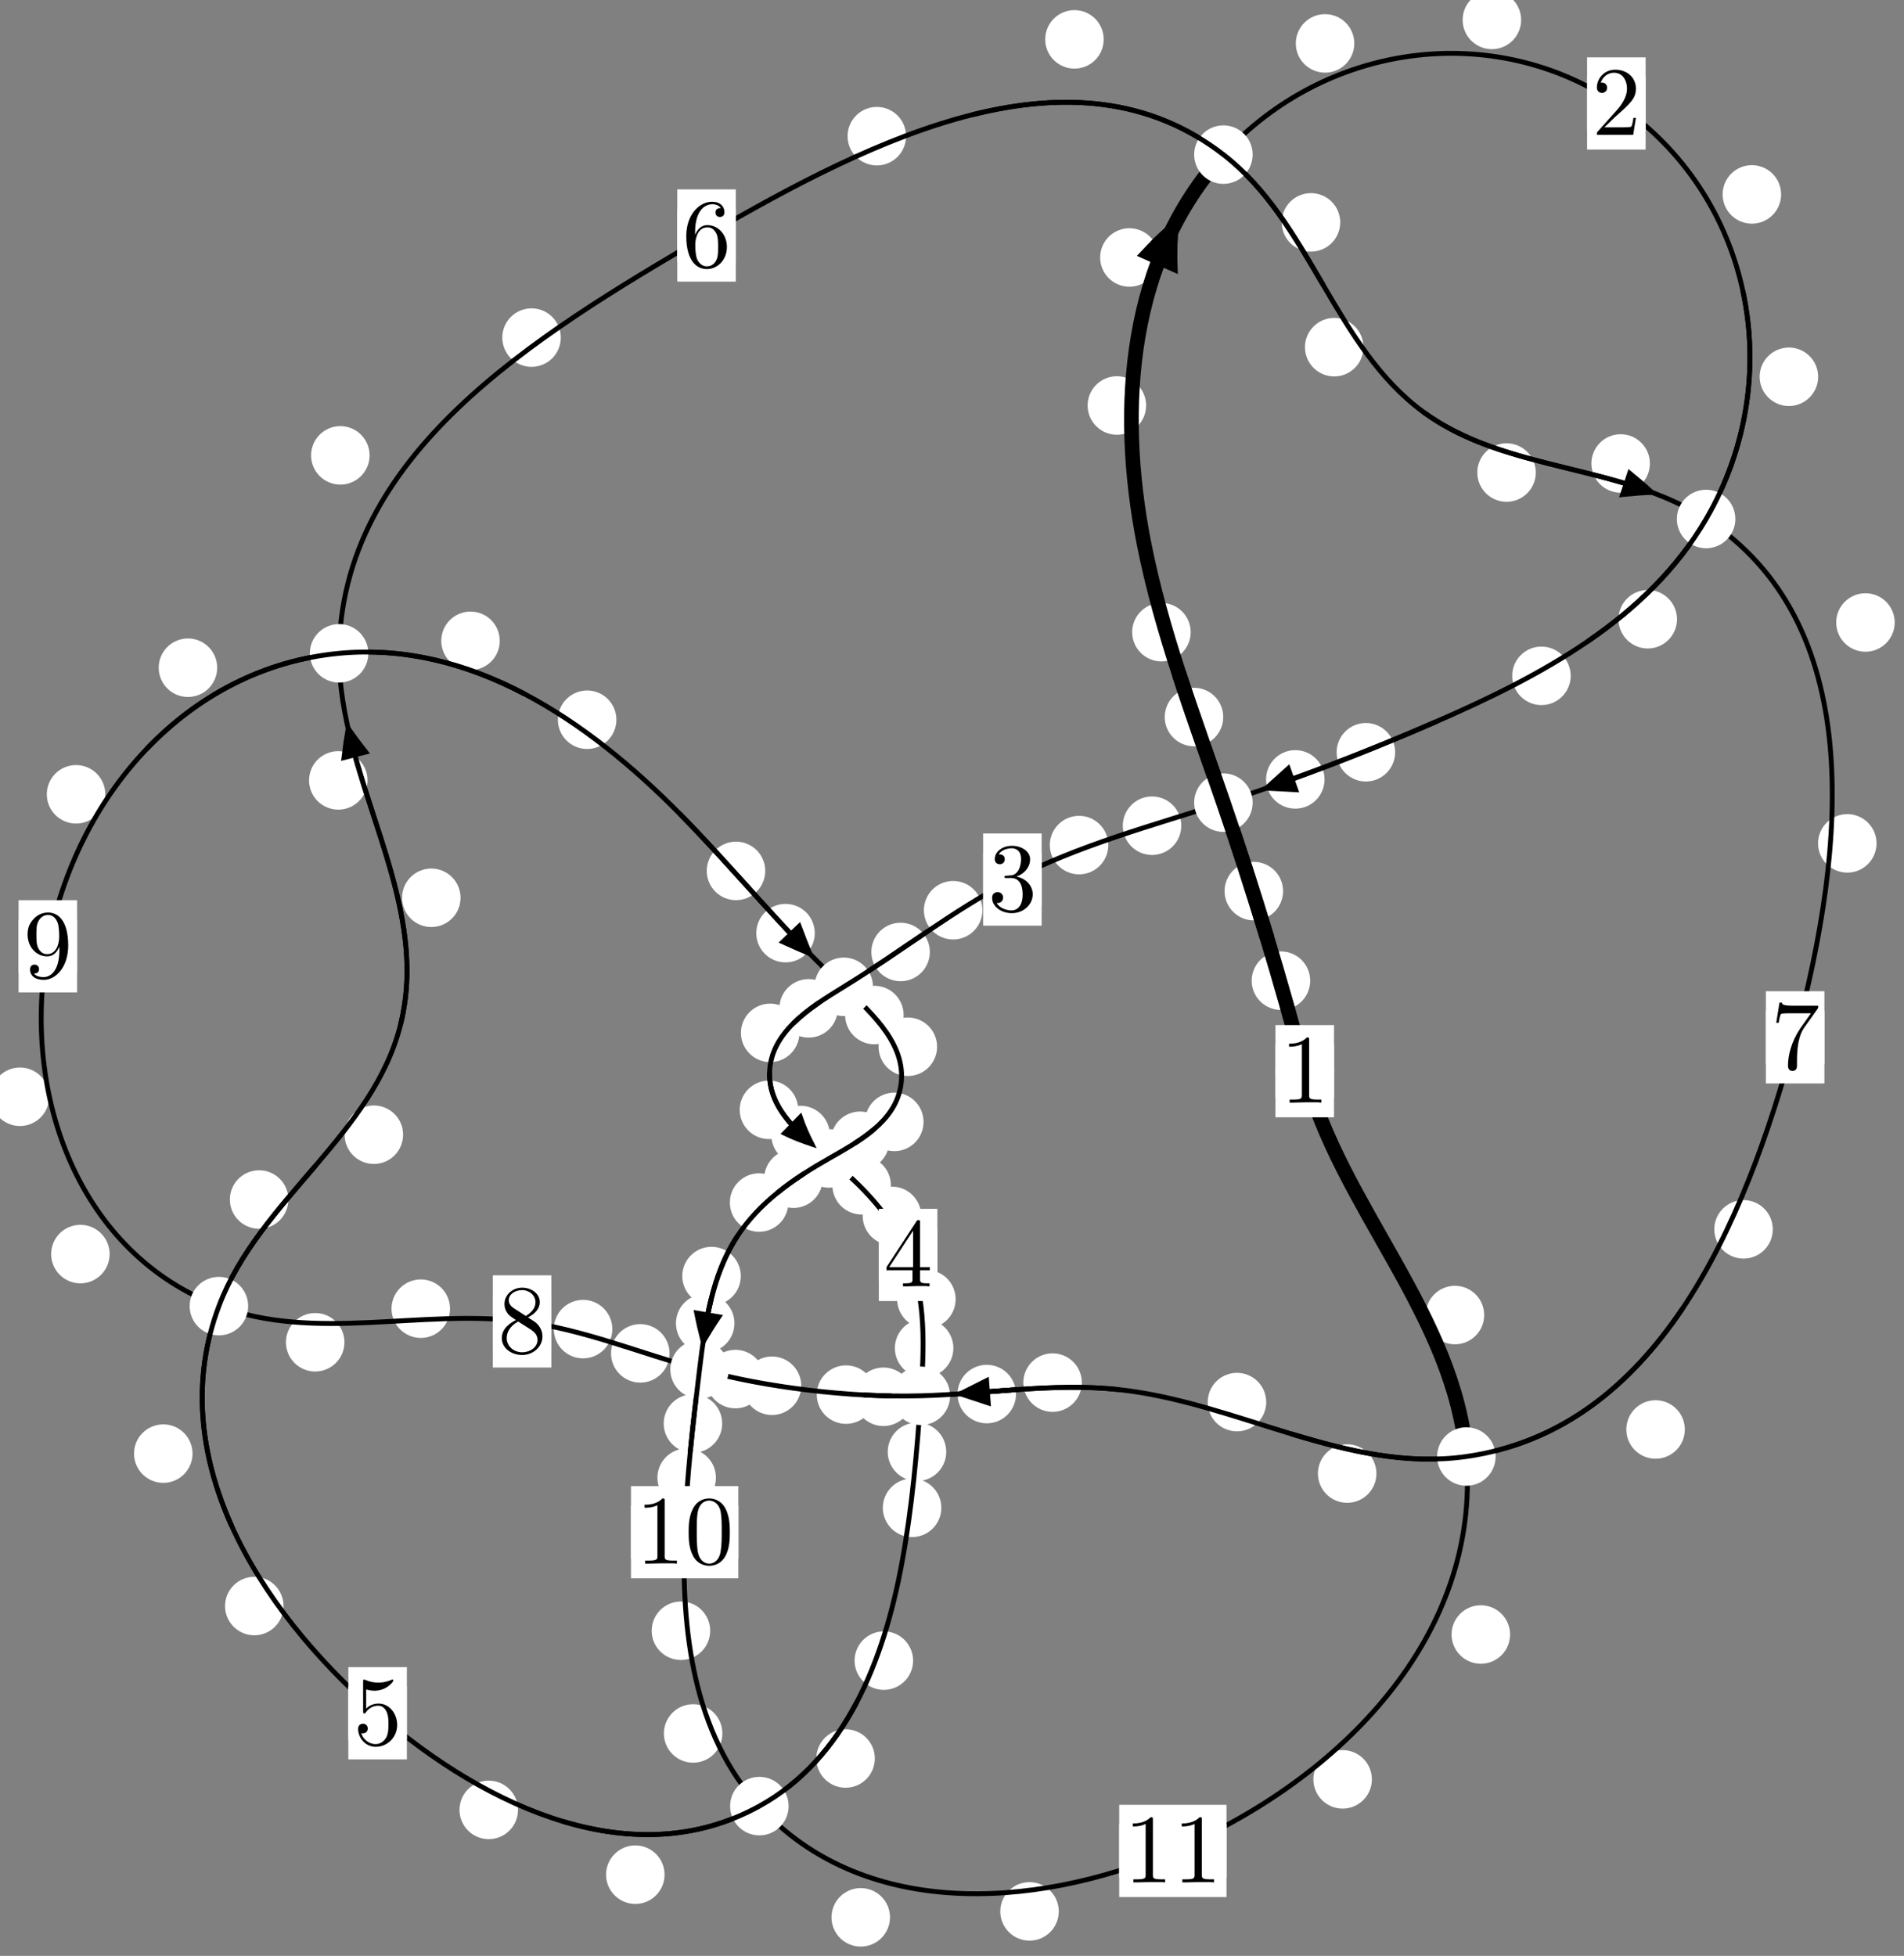 <?xml version="1.0"?>
<!-- Created by MetaPost 1.999 on 2021.07.06:0006 -->
<svg version="1.1" xmlns="http://www.w3.org/2000/svg" xmlns:xlink="http://www.w3.org/1999/xlink" width="194.539" height="199.822" viewBox="0 0 194.539 199.822">
<rect x="0" y="0" width="194.539" height="199.822" fill="#808080" stroke="none"/>
<!-- Original BoundingBox: -125.950623 -116.868896 68.588745 82.953201 -->
  <defs>
    <g transform="scale(0.01,0.01)" id="GLYPHcmr10_48">
      <path style="fill-rule: evenodd;" d="M460 -320C460 -400,455 -480,420 -554C374 -650,292 -666,250 -666C190 -666,117 -640,76 -547C44 -478,39 -400,39 -320C39 -245,43 -155,84 -79C127 2,200 22,249 22C303 22,379 1,423 -94C455 -163,460 -241,460 -320M249 -0C210 -0,151 -25,133 -121C122 -181,122 -273,122 -332C122 -396,122 -462,130 -516C149 -635,224 -644,249 -644C282 -644,348 -626,367 -527C377 -471,377 -395,377 -332C377 -257,377 -189,366 -125C351 -30,294 -0,249 -0"></path>
    </g>
    <g transform="scale(0.01,0.01)" id="GLYPHcmr10_49">
      <path style="fill-rule: evenodd;" d="M294 -640C294 -664,294 -666,271 -666C209 -602,121 -602,89 -602L89 -571C109 -571,168 -571,220 -597L220 -79C220 -43,217 -31,127 -31L95 -31L95 -0L257 -0L130 -3L217 -3L257 -3L297 -3L384 -3L419 -0L419 -31L387 -31C297 -31,294 -42,294 -79"></path>
    </g>
    <g transform="scale(0.01,0.01)" id="GLYPHcmr10_50">
      <path style="fill-rule: evenodd;" d="M127 -77L233 -180C389 -318,449 -372,449 -472C449 -586,359 -666,237 -666C124 -666,50 -574,50 -485C50 -429,100 -429,103 -429C120 -429,155 -441,155 -482C155 -508,137 -534,102 -534C94 -534,92 -534,89 -533C112 -598,166 -635,224 -635C315 -635,358 -554,358 -472C358 -392,308 -313,253 -251L61 -37C50 -26,50 -24,50 -0L421 -0L449 -174L424 -174C419 -144,412 -100,402 -85C395 -77,329 -77,307 -77"></path>
    </g>
    <g transform="scale(0.01,0.01)" id="GLYPHcmr10_51">
      <path style="fill-rule: evenodd;" d="M290 -352C372 -379,430 -449,430 -528C430 -610,342 -666,246 -666C145 -666,69 -606,69 -530C69 -497,91 -478,120 -478C151 -478,171 -500,171 -529C171 -579,124 -579,109 -579C140 -628,206 -641,242 -641C283 -641,338 -619,338 -529C338 -517,336 -459,310 -415C280 -367,246 -364,221 -363C213 -362,189 -360,182 -360C174 -359,167 -358,167 -348C167 -337,174 -337,191 -337L235 -337C317 -337,354 -269,354 -171C354 -35,285 -6,241 -6C198 -6,123 -23,88 -82C123 -77,154 -99,154 -137C154 -173,127 -193,98 -193C74 -193,42 -179,42 -135C42 -44,135 22,244 22C366 22,457 -69,457 -171C457 -253,394 -331,290 -352"></path>
    </g>
    <g transform="scale(0.01,0.01)" id="GLYPHcmr10_52">
      <path style="fill-rule: evenodd;" d="M294 -165L294 -78C294 -42,292 -31,218 -31L197 -31L197 -0L332 -0L238 -3L290 -3L332 -3L374 -3L427 -3L468 -0L468 -31L447 -31C373 -31,371 -42,371 -78L371 -165L471 -165L471 -196L371 -196L371 -651C371 -671,371 -677,355 -677C346 -677,343 -677,335 -665L28 -196L28 -165M300 -196L56 -196L300 -569"></path>
    </g>
    <g transform="scale(0.01,0.01)" id="GLYPHcmr10_53">
      <path style="fill-rule: evenodd;" d="M449 -201C449 -320,367 -420,259 -420C211 -420,168 -404,132 -369L132 -564C152 -558,185 -551,217 -551C340 -551,410 -642,410 -655C410 -661,407 -666,400 -666C399 -666,397 -666,392 -663C372 -654,323 -634,256 -634C216 -634,170 -641,123 -662C115 -665,113 -665,111 -665C101 -665,101 -657,101 -641L101 -345C101 -327,101 -319,115 -319C122 -319,124 -322,128 -328C139 -344,176 -398,257 -398C309 -398,334 -352,342 -334C358 -297,360 -258,360 -208C360 -173,360 -113,336 -71C312 -32,275 -6,229 -6C156 -6,99 -59,82 -118C85 -117,88 -116,99 -116C132 -116,149 -141,149 -165C149 -189,132 -214,99 -214C85 -214,50 -207,50 -161C50 -75,119 22,231 22C347 22,449 -74,449 -201"></path>
    </g>
    <g transform="scale(0.01,0.01)" id="GLYPHcmr10_54">
      <path style="fill-rule: evenodd;" d="M132 -328L132 -352C132 -605,256 -641,307 -641C331 -641,373 -635,395 -601C380 -601,340 -601,340 -556C340 -525,364 -510,386 -510C402 -510,432 -519,432 -558C432 -618,388 -666,305 -666C177 -666,42 -537,42 -316C42 -49,158 22,251 22C362 22,457 -72,457 -204C457 -331,368 -427,257 -427C189 -427,152 -376,132 -328M251 -6C188 -6,158 -66,152 -81C134 -128,134 -208,134 -226C134 -304,166 -404,256 -404C272 -404,318 -404,349 -342C367 -305,367 -254,367 -205C367 -157,367 -107,350 -71C320 -11,274 -6,251 -6"></path>
    </g>
    <g transform="scale(0.01,0.01)" id="GLYPHcmr10_55">
      <path style="fill-rule: evenodd;" d="M476 -609C485 -621,485 -623,485 -644L242 -644C120 -644,118 -657,114 -676L89 -676L56 -470L81 -470C84 -486,93 -549,106 -561C113 -567,191 -567,204 -567L411 -567C400 -551,321 -442,299 -409C209 -274,176 -135,176 -33C176 -23,176 22,222 22C268 22,268 -23,268 -33L268 -84C268 -139,271 -194,279 -248C283 -271,297 -357,341 -419"></path>
    </g>
    <g transform="scale(0.01,0.01)" id="GLYPHcmr10_56">
      <path style="fill-rule: evenodd;" d="M163 -457C117 -487,113 -521,113 -538C113 -599,178 -641,249 -641C322 -641,386 -589,386 -517C386 -460,347 -412,287 -377M309 -362C381 -399,430 -451,430 -517C430 -609,341 -666,250 -666C150 -666,69 -592,69 -499C69 -481,71 -436,113 -389C124 -377,161 -352,186 -335C128 -306,42 -250,42 -151C42 -45,144 22,249 22C362 22,457 -61,457 -168C457 -204,446 -249,408 -291C389 -312,373 -322,309 -362M209 -320L332 -242C360 -223,407 -193,407 -132C407 -58,332 -6,250 -6C164 -6,92 -68,92 -151C92 -209,124 -273,209 -320"></path>
    </g>
    <g transform="scale(0.01,0.01)" id="GLYPHcmr10_57">
      <path style="fill-rule: evenodd;" d="M367 -318L367 -286C367 -52,263 -6,205 -6C188 -6,134 -8,107 -42C151 -42,159 -71,159 -88C159 -119,135 -134,113 -134C97 -134,67 -125,67 -86C67 -19,121 22,206 22C335 22,457 -114,457 -329C457 -598,342 -666,253 -666C198 -666,149 -648,106 -603C65 -558,42 -516,42 -441C42 -316,130 -218,242 -218C303 -218,344 -260,367 -318M243 -241C227 -241,181 -241,150 -304C132 -341,132 -391,132 -440C132 -494,132 -541,153 -578C180 -628,218 -641,253 -641C299 -641,332 -607,349 -562C361 -530,365 -467,365 -421C365 -338,331 -241,243 -241"></path>
    </g>
  </defs>
  <path d="M133.867 100.191C133.867 99.399,133.552 98.639,132.992 98.078C132.431 97.518,131.671 97.203,130.879 97.203C130.086 97.203,129.326 97.518,128.765 98.078C128.205 98.639,127.89 99.399,127.89 100.191C127.89 100.984,128.205 101.744,128.765 102.305C129.326 102.865,130.086 103.18,130.879 103.18C131.671 103.18,132.431 102.865,132.992 102.305C133.552 101.744,133.867 100.984,133.867 100.191Z" style="fill: rgb(100%,100%,100%);stroke: none;"></path>
  <path d="M136.298 109.436C136.298 108.643,135.983 107.883,135.422 107.323C134.862 106.762,134.102 106.447,133.309 106.447C132.516 106.447,131.756 106.762,131.196 107.323C130.635 107.883,130.32 108.643,130.32 109.436C130.32 110.229,130.635 110.989,131.196 111.549C131.756 112.11,132.516 112.425,133.309 112.425C134.102 112.425,134.862 112.11,135.422 111.549C135.983 110.989,136.298 110.229,136.298 109.436Z" style="fill: rgb(100%,100%,100%);stroke: none;"></path>
  <path d="M124.983 73.254C124.983 72.461,124.668 71.701,124.107 71.14C123.547 70.58,122.787 70.265,121.994 70.265C121.201 70.265,120.441 70.58,119.881 71.14C119.32 71.701,119.005 72.461,119.005 73.254C119.005 74.046,119.32 74.807,119.881 75.367C120.441 75.928,121.201 76.242,121.994 76.242C122.787 76.242,123.547 75.928,124.107 75.367C124.668 74.807,124.983 74.046,124.983 73.254Z" style="fill: rgb(100%,100%,100%);stroke: none;"></path>
  <path d="M131.096 91.04C131.096 90.247,130.781 89.487,130.22 88.926C129.66 88.366,128.9 88.051,128.107 88.051C127.314 88.051,126.554 88.366,125.994 88.926C125.433 89.487,125.118 90.247,125.118 91.04C125.118 91.832,125.433 92.593,125.994 93.153C126.554 93.714,127.314 94.029,128.107 94.029C128.9 94.029,129.66 93.714,130.22 93.153C130.781 92.593,131.096 91.832,131.096 91.04Z" style="fill: rgb(100%,100%,100%);stroke: none;"></path>
  <path d="M117.104 41.426C117.104 40.633,116.789 39.873,116.228 39.313C115.668 38.752,114.908 38.437,114.115 38.437C113.322 38.437,112.562 38.752,112.002 39.313C111.441 39.873,111.126 40.633,111.126 41.426C111.126 42.219,111.441 42.979,112.002 43.539C112.562 44.1,113.322 44.415,114.115 44.415C114.908 44.415,115.668 44.1,116.228 43.539C116.789 42.979,117.104 42.219,117.104 41.426Z" style="fill: rgb(100%,100%,100%);stroke: none;"></path>
  <path d="M121.655 64.584C121.655 63.791,121.34 63.031,120.78 62.47C120.219 61.91,119.459 61.595,118.666 61.595C117.874 61.595,117.113 61.91,116.553 62.47C115.993 63.031,115.678 63.791,115.678 64.584C115.678 65.376,115.993 66.136,116.553 66.697C117.113 67.257,117.874 67.572,118.666 67.572C119.459 67.572,120.219 67.257,120.78 66.697C121.34 66.136,121.655 65.376,121.655 64.584Z" style="fill: rgb(100%,100%,100%);stroke: none;"></path>
  <path d="M138.374 4.434C138.374 3.641,138.059 2.881,137.499 2.32C136.938 1.76,136.178 1.445,135.385 1.445C134.593 1.445,133.832 1.76,133.272 2.32C132.711 2.881,132.397 3.641,132.397 4.434C132.397 5.226,132.711 5.986,133.272 6.547C133.832 7.107,134.593 7.422,135.385 7.422C136.178 7.422,136.938 7.107,137.499 6.547C138.059 5.986,138.374 5.226,138.374 4.434Z" style="fill: rgb(100%,100%,100%);stroke: none;"></path>
  <path d="M118.384 26.305C118.384 25.512,118.069 24.752,117.508 24.191C116.948 23.631,116.188 23.316,115.395 23.316C114.602 23.316,113.842 23.631,113.282 24.191C112.721 24.752,112.406 25.512,112.406 26.305C112.406 27.097,112.721 27.857,113.282 28.418C113.842 28.978,114.602 29.293,115.395 29.293C116.188 29.293,116.948 28.978,117.508 28.418C118.069 27.857,118.384 27.097,118.384 26.305Z" style="fill: rgb(100%,100%,100%);stroke: none;"></path>
  <path d="M181.984 19.862C181.984 19.069,181.669 18.309,181.108 17.749C180.548 17.188,179.788 16.873,178.995 16.873C178.202 16.873,177.442 17.188,176.881 17.749C176.321 18.309,176.006 19.069,176.006 19.862C176.006 20.655,176.321 21.415,176.881 21.975C177.442 22.536,178.202 22.851,178.995 22.851C179.788 22.851,180.548 22.536,181.108 21.975C181.669 21.415,181.984 20.655,181.984 19.862Z" style="fill: rgb(100%,100%,100%);stroke: none;"></path>
  <path d="M155.42 2.036C155.42 1.243,155.105 0.483,154.545 -0.078C153.984 -0.638,153.224 -0.953,152.431 -0.953C151.639 -0.953,150.878 -0.638,150.318 -0.078C149.757 0.483,149.443 1.243,149.443 2.036C149.443 2.828,149.757 3.588,150.318 4.149C150.878 4.709,151.639 5.024,152.431 5.024C153.224 5.024,153.984 4.709,154.545 4.149C155.105 3.588,155.42 2.828,155.42 2.036Z" style="fill: rgb(100%,100%,100%);stroke: none;"></path>
  <path d="M171.346 63.262C171.346 62.47,171.031 61.709,170.47 61.149C169.91 60.589,169.15 60.274,168.357 60.274C167.564 60.274,166.804 60.589,166.244 61.149C165.683 61.709,165.368 62.47,165.368 63.262C165.368 64.055,165.683 64.815,166.244 65.376C166.804 65.936,167.564 66.251,168.357 66.251C169.15 66.251,169.91 65.936,170.47 65.376C171.031 64.815,171.346 64.055,171.346 63.262Z" style="fill: rgb(100%,100%,100%);stroke: none;"></path>
  <path d="M185.768 38.493C185.768 37.7,185.453 36.94,184.892 36.379C184.332 35.819,183.572 35.504,182.779 35.504C181.986 35.504,181.226 35.819,180.666 36.379C180.105 36.94,179.79 37.7,179.79 38.493C179.79 39.285,180.105 40.045,180.666 40.606C181.226 41.166,181.986 41.481,182.779 41.481C183.572 41.481,184.332 41.166,184.892 40.606C185.453 40.045,185.768 39.285,185.768 38.493Z" style="fill: rgb(100%,100%,100%);stroke: none;"></path>
  <path d="M142.546 76.853C142.546 76.06,142.231 75.3,141.67 74.739C141.11 74.179,140.35 73.864,139.557 73.864C138.764 73.864,138.004 74.179,137.444 74.739C136.883 75.3,136.568 76.06,136.568 76.853C136.568 77.645,136.883 78.406,137.444 78.966C138.004 79.526,138.764 79.841,139.557 79.841C140.35 79.841,141.11 79.526,141.67 78.966C142.231 78.406,142.546 77.645,142.546 76.853Z" style="fill: rgb(100%,100%,100%);stroke: none;"></path>
  <path d="M160.483 69.045C160.483 68.252,160.168 67.492,159.608 66.932C159.047 66.371,158.287 66.056,157.494 66.056C156.702 66.056,155.942 66.371,155.381 66.932C154.821 67.492,154.506 68.252,154.506 69.045C154.506 69.838,154.821 70.598,155.381 71.158C155.942 71.719,156.702 72.034,157.494 72.034C158.287 72.034,159.047 71.719,159.608 71.158C160.168 70.598,160.483 69.838,160.483 69.045Z" style="fill: rgb(100%,100%,100%);stroke: none;"></path>
  <path d="M120.697 84.357C120.697 83.565,120.382 82.805,119.822 82.244C119.261 81.684,118.501 81.369,117.708 81.369C116.916 81.369,116.156 81.684,115.595 82.244C115.035 82.805,114.72 83.565,114.72 84.357C114.72 85.15,115.035 85.91,115.595 86.471C116.156 87.031,116.916 87.346,117.708 87.346C118.501 87.346,119.261 87.031,119.822 86.471C120.382 85.91,120.697 85.15,120.697 84.357Z" style="fill: rgb(100%,100%,100%);stroke: none;"></path>
  <path d="M135.335 79.625C135.335 78.832,135.02 78.072,134.46 77.512C133.899 76.951,133.139 76.636,132.346 76.636C131.554 76.636,130.793 76.951,130.233 77.512C129.672 78.072,129.358 78.832,129.358 79.625C129.358 80.418,129.672 81.178,130.233 81.738C130.793 82.299,131.554 82.614,132.346 82.614C133.139 82.614,133.899 82.299,134.46 81.738C135.02 81.178,135.335 80.418,135.335 79.625Z" style="fill: rgb(100%,100%,100%);stroke: none;"></path>
  <path d="M100.376 92.992C100.376 92.199,100.061 91.439,99.5 90.878C98.94 90.318,98.18 90.003,97.387 90.003C96.594 90.003,95.834 90.318,95.274 90.878C94.713 91.439,94.398 92.199,94.398 92.992C94.398 93.784,94.713 94.544,95.274 95.105C95.834 95.665,96.594 95.98,97.387 95.98C98.18 95.98,98.94 95.665,99.5 95.105C100.061 94.544,100.376 93.784,100.376 92.992Z" style="fill: rgb(100%,100%,100%);stroke: none;"></path>
  <path d="M113.241 86.337C113.241 85.544,112.926 84.784,112.365 84.224C111.805 83.663,111.045 83.348,110.252 83.348C109.459 83.348,108.699 83.663,108.139 84.224C107.578 84.784,107.263 85.544,107.263 86.337C107.263 87.13,107.578 87.89,108.139 88.45C108.699 89.011,109.459 89.326,110.252 89.326C111.045 89.326,111.805 89.011,112.365 88.45C112.926 87.89,113.241 87.13,113.241 86.337Z" style="fill: rgb(100%,100%,100%);stroke: none;"></path>
  <path d="M85.607 103.016C85.607 102.224,85.292 101.464,84.731 100.903C84.171 100.343,83.411 100.028,82.618 100.028C81.825 100.028,81.065 100.343,80.505 100.903C79.944 101.464,79.629 102.224,79.629 103.016C79.629 103.809,79.944 104.569,80.505 105.13C81.065 105.69,81.825 106.005,82.618 106.005C83.411 106.005,84.171 105.69,84.731 105.13C85.292 104.569,85.607 103.809,85.607 103.016Z" style="fill: rgb(100%,100%,100%);stroke: none;"></path>
  <path d="M95.006 97.257C95.006 96.464,94.691 95.704,94.131 95.143C93.57 94.583,92.81 94.268,92.018 94.268C91.225 94.268,90.465 94.583,89.904 95.143C89.344 95.704,89.029 96.464,89.029 97.257C89.029 98.049,89.344 98.809,89.904 99.37C90.465 99.93,91.225 100.245,92.018 100.245C92.81 100.245,93.57 99.93,94.131 99.37C94.691 98.809,95.006 98.049,95.006 97.257Z" style="fill: rgb(100%,100%,100%);stroke: none;"></path>
  <path d="M81.556 113.383C81.556 112.59,81.241 111.83,80.68 111.27C80.12 110.709,79.36 110.394,78.567 110.394C77.774 110.394,77.014 110.709,76.454 111.27C75.893 111.83,75.578 112.59,75.578 113.383C75.578 114.176,75.893 114.936,76.454 115.496C77.014 116.057,77.774 116.372,78.567 116.372C79.36 116.372,80.12 116.057,80.68 115.496C81.241 114.936,81.556 114.176,81.556 113.383Z" style="fill: rgb(100%,100%,100%);stroke: none;"></path>
  <path d="M81.682 105.521C81.682 104.728,81.367 103.968,80.806 103.407C80.246 102.847,79.486 102.532,78.693 102.532C77.9 102.532,77.14 102.847,76.58 103.407C76.019 103.968,75.704 104.728,75.704 105.521C75.704 106.313,76.019 107.074,76.58 107.634C77.14 108.195,77.9 108.51,78.693 108.51C79.486 108.51,80.246 108.195,80.806 107.634C81.367 107.074,81.682 106.313,81.682 105.521Z" style="fill: rgb(100%,100%,100%);stroke: none;"></path>
  <path d="M91.025 121.091C91.025 120.298,90.71 119.538,90.149 118.977C89.589 118.417,88.829 118.102,88.036 118.102C87.243 118.102,86.483 118.417,85.923 118.977C85.362 119.538,85.047 120.298,85.047 121.091C85.047 121.883,85.362 122.644,85.923 123.204C86.483 123.764,87.243 124.079,88.036 124.079C88.829 124.079,89.589 123.764,90.149 123.204C90.71 122.644,91.025 121.883,91.025 121.091Z" style="fill: rgb(100%,100%,100%);stroke: none;"></path>
  <path d="M84.785 115.957C84.785 115.164,84.47 114.404,83.91 113.844C83.349 113.283,82.589 112.968,81.797 112.968C81.004 112.968,80.244 113.283,79.683 113.844C79.123 114.404,78.808 115.164,78.808 115.957C78.808 116.75,79.123 117.51,79.683 118.07C80.244 118.631,81.004 118.946,81.797 118.946C82.589 118.946,83.349 118.631,83.91 118.07C84.47 117.51,84.785 116.75,84.785 115.957Z" style="fill: rgb(100%,100%,100%);stroke: none;"></path>
  <path d="M97.642 132.729C97.642 131.936,97.327 131.176,96.767 130.615C96.206 130.055,95.446 129.74,94.653 129.74C93.861 129.74,93.101 130.055,92.54 130.615C91.98 131.176,91.665 131.936,91.665 132.729C91.665 133.521,91.98 134.282,92.54 134.842C93.101 135.403,93.861 135.717,94.653 135.717C95.446 135.717,96.206 135.403,96.767 134.842C97.327 134.282,97.642 133.521,97.642 132.729Z" style="fill: rgb(100%,100%,100%);stroke: none;"></path>
  <path d="M94.121 124.219C94.121 123.426,93.806 122.666,93.246 122.105C92.685 121.545,91.925 121.23,91.133 121.23C90.34 121.23,89.58 121.545,89.019 122.105C88.459 122.666,88.144 123.426,88.144 124.219C88.144 125.011,88.459 125.771,89.019 126.332C89.58 126.892,90.34 127.207,91.133 127.207C91.925 127.207,92.685 126.892,93.246 126.332C93.806 125.771,94.121 125.011,94.121 124.219Z" style="fill: rgb(100%,100%,100%);stroke: none;"></path>
  <path d="M96.682 148.322C96.682 147.529,96.367 146.769,95.806 146.209C95.246 145.648,94.486 145.333,93.693 145.333C92.9 145.333,92.14 145.648,91.58 146.209C91.019 146.769,90.704 147.529,90.704 148.322C90.704 149.115,91.019 149.875,91.58 150.435C92.14 150.996,92.9 151.311,93.693 151.311C94.486 151.311,95.246 150.996,95.806 150.435C96.367 149.875,96.682 149.115,96.682 148.322Z" style="fill: rgb(100%,100%,100%);stroke: none;"></path>
  <path d="M97.41 137.728C97.41 136.935,97.095 136.175,96.534 135.615C95.974 135.054,95.214 134.739,94.421 134.739C93.628 134.739,92.868 135.054,92.308 135.615C91.747 136.175,91.432 136.935,91.432 137.728C91.432 138.521,91.747 139.281,92.308 139.841C92.868 140.402,93.628 140.717,94.421 140.717C95.214 140.717,95.974 140.402,96.534 139.841C97.095 139.281,97.41 138.521,97.41 137.728Z" style="fill: rgb(100%,100%,100%);stroke: none;"></path>
  <path d="M93.294 169.653C93.294 168.861,92.979 168.101,92.418 167.54C91.858 166.98,91.098 166.665,90.305 166.665C89.512 166.665,88.752 166.98,88.192 167.54C87.631 168.101,87.316 168.861,87.316 169.653C87.316 170.446,87.631 171.206,88.192 171.767C88.752 172.327,89.512 172.642,90.305 172.642C91.098 172.642,91.858 172.327,92.418 171.767C92.979 171.206,93.294 170.446,93.294 169.653Z" style="fill: rgb(100%,100%,100%);stroke: none;"></path>
  <path d="M96.179 154.044C96.179 153.251,95.864 152.491,95.303 151.931C94.743 151.37,93.983 151.055,93.19 151.055C92.397 151.055,91.637 151.37,91.077 151.931C90.516 152.491,90.201 153.251,90.201 154.044C90.201 154.837,90.516 155.597,91.077 156.157C91.637 156.718,92.397 157.033,93.19 157.033C93.983 157.033,94.743 156.718,95.303 156.157C95.864 155.597,96.179 154.837,96.179 154.044Z" style="fill: rgb(100%,100%,100%);stroke: none;"></path>
  <path d="M67.901 191.521C67.901 190.728,67.586 189.968,67.025 189.408C66.465 188.847,65.705 188.532,64.912 188.532C64.119 188.532,63.359 188.847,62.799 189.408C62.238 189.968,61.923 190.728,61.923 191.521C61.923 192.314,62.238 193.074,62.799 193.634C63.359 194.195,64.119 194.51,64.912 194.51C65.705 194.51,66.465 194.195,67.025 193.634C67.586 193.074,67.901 192.314,67.901 191.521Z" style="fill: rgb(100%,100%,100%);stroke: none;"></path>
  <path d="M89.385 179.651C89.385 178.859,89.07 178.099,88.509 177.538C87.949 176.978,87.189 176.663,86.396 176.663C85.603 176.663,84.843 176.978,84.283 177.538C83.722 178.099,83.407 178.859,83.407 179.651C83.407 180.444,83.722 181.204,84.283 181.765C84.843 182.325,85.603 182.64,86.396 182.64C87.189 182.64,87.949 182.325,88.509 181.765C89.07 181.204,89.385 180.444,89.385 179.651Z" style="fill: rgb(100%,100%,100%);stroke: none;"></path>
  <path d="M28.972 164.078C28.972 163.285,28.657 162.525,28.097 161.965C27.536 161.404,26.776 161.089,25.983 161.089C25.191 161.089,24.43 161.404,23.87 161.965C23.309 162.525,22.994 163.285,22.994 164.078C22.994 164.871,23.309 165.631,23.87 166.191C24.43 166.752,25.191 167.067,25.983 167.067C26.776 167.067,27.536 166.752,28.097 166.191C28.657 165.631,28.972 164.871,28.972 164.078Z" style="fill: rgb(100%,100%,100%);stroke: none;"></path>
  <path d="M52.926 184.904C52.926 184.111,52.611 183.351,52.05 182.791C51.49 182.23,50.73 181.915,49.937 181.915C49.144 181.915,48.384 182.23,47.824 182.791C47.263 183.351,46.948 184.111,46.948 184.904C46.948 185.697,47.263 186.457,47.824 187.017C48.384 187.578,49.144 187.893,49.937 187.893C50.73 187.893,51.49 187.578,52.05 187.017C52.611 186.457,52.926 185.697,52.926 184.904Z" style="fill: rgb(100%,100%,100%);stroke: none;"></path>
  <path d="M29.463 122.546C29.463 121.754,29.148 120.994,28.588 120.433C28.028 119.873,27.267 119.558,26.475 119.558C25.682 119.558,24.922 119.873,24.361 120.433C23.801 120.994,23.486 121.754,23.486 122.546C23.486 123.339,23.801 124.099,24.361 124.66C24.922 125.22,25.682 125.535,26.475 125.535C27.267 125.535,28.028 125.22,28.588 124.66C29.148 124.099,29.463 123.339,29.463 122.546Z" style="fill: rgb(100%,100%,100%);stroke: none;"></path>
  <path d="M19.671 148.506C19.671 147.713,19.356 146.953,18.796 146.392C18.235 145.832,17.475 145.517,16.683 145.517C15.89 145.517,15.13 145.832,14.569 146.392C14.009 146.953,13.694 147.713,13.694 148.506C13.694 149.298,14.009 150.058,14.569 150.619C15.13 151.179,15.89 151.494,16.683 151.494C17.475 151.494,18.235 151.179,18.796 150.619C19.356 150.058,19.671 149.298,19.671 148.506Z" style="fill: rgb(100%,100%,100%);stroke: none;"></path>
  <path d="M47.056 91.721C47.056 90.928,46.741 90.168,46.181 89.607C45.62 89.047,44.86 88.732,44.068 88.732C43.275 88.732,42.515 89.047,41.954 89.607C41.394 90.168,41.079 90.928,41.079 91.721C41.079 92.513,41.394 93.273,41.954 93.834C42.515 94.394,43.275 94.709,44.068 94.709C44.86 94.709,45.62 94.394,46.181 93.834C46.741 93.273,47.056 92.513,47.056 91.721Z" style="fill: rgb(100%,100%,100%);stroke: none;"></path>
  <path d="M41.186 115.926C41.186 115.133,40.871 114.373,40.311 113.813C39.75 113.252,38.99 112.937,38.198 112.937C37.405 112.937,36.645 113.252,36.084 113.813C35.524 114.373,35.209 115.133,35.209 115.926C35.209 116.719,35.524 117.479,36.084 118.039C36.645 118.6,37.405 118.915,38.198 118.915C38.99 118.915,39.75 118.6,40.311 118.039C40.871 117.479,41.186 116.719,41.186 115.926Z" style="fill: rgb(100%,100%,100%);stroke: none;"></path>
  <path d="M37.762 46.523C37.762 45.73,37.447 44.97,36.886 44.409C36.326 43.849,35.566 43.534,34.773 43.534C33.98 43.534,33.22 43.849,32.66 44.409C32.099 44.97,31.784 45.73,31.784 46.523C31.784 47.315,32.099 48.076,32.66 48.636C33.22 49.197,33.98 49.511,34.773 49.511C35.566 49.511,36.326 49.197,36.886 48.636C37.447 48.076,37.762 47.315,37.762 46.523Z" style="fill: rgb(100%,100%,100%);stroke: none;"></path>
  <path d="M37.554 79.727C37.554 78.934,37.239 78.174,36.679 77.613C36.118 77.053,35.358 76.738,34.565 76.738C33.773 76.738,33.012 77.053,32.452 77.613C31.891 78.174,31.577 78.934,31.577 79.727C31.577 80.519,31.891 81.279,32.452 81.84C33.012 82.4,33.773 82.715,34.565 82.715C35.358 82.715,36.118 82.4,36.679 81.84C37.239 81.279,37.554 80.519,37.554 79.727Z" style="fill: rgb(100%,100%,100%);stroke: none;"></path>
  <path d="M92.577 13.912C92.577 13.119,92.262 12.359,91.702 11.799C91.141 11.238,90.381 10.923,89.588 10.923C88.796 10.923,88.035 11.238,87.475 11.799C86.915 12.359,86.6 13.119,86.6 13.912C86.6 14.705,86.915 15.465,87.475 16.025C88.035 16.586,88.796 16.901,89.588 16.901C90.381 16.901,91.141 16.586,91.702 16.025C92.262 15.465,92.577 14.705,92.577 13.912Z" style="fill: rgb(100%,100%,100%);stroke: none;"></path>
  <path d="M57.299 34.49C57.299 33.697,56.984 32.937,56.424 32.376C55.864 31.816,55.103 31.501,54.311 31.501C53.518 31.501,52.758 31.816,52.197 32.376C51.637 32.937,51.322 33.697,51.322 34.49C51.322 35.282,51.637 36.042,52.197 36.603C52.758 37.163,53.518 37.478,54.311 37.478C55.103 37.478,55.864 37.163,56.424 36.603C56.984 36.042,57.299 35.282,57.299 34.49Z" style="fill: rgb(100%,100%,100%);stroke: none;"></path>
  <path d="M136.936 22.718C136.936 21.926,136.621 21.166,136.061 20.605C135.5 20.045,134.74 19.73,133.947 19.73C133.155 19.73,132.394 20.045,131.834 20.605C131.273 21.166,130.958 21.926,130.958 22.718C130.958 23.511,131.273 24.271,131.834 24.832C132.394 25.392,133.155 25.707,133.947 25.707C134.74 25.707,135.5 25.392,136.061 24.832C136.621 24.271,136.936 23.511,136.936 22.718Z" style="fill: rgb(100%,100%,100%);stroke: none;"></path>
  <path d="M112.771 4.022C112.771 3.229,112.456 2.469,111.896 1.909C111.335 1.348,110.575 1.033,109.782 1.033C108.99 1.033,108.23 1.348,107.669 1.909C107.109 2.469,106.794 3.229,106.794 4.022C106.794 4.815,107.109 5.575,107.669 6.135C108.23 6.696,108.99 7.011,109.782 7.011C110.575 7.011,111.335 6.696,111.896 6.135C112.456 5.575,112.771 4.815,112.771 4.022Z" style="fill: rgb(100%,100%,100%);stroke: none;"></path>
  <path d="M156.918 48.277C156.918 47.484,156.603 46.724,156.043 46.163C155.482 45.603,154.722 45.288,153.93 45.288C153.137 45.288,152.377 45.603,151.816 46.163C151.256 46.724,150.941 47.484,150.941 48.277C150.941 49.069,151.256 49.83,151.816 50.39C152.377 50.95,153.137 51.265,153.93 51.265C154.722 51.265,155.482 50.95,156.043 50.39C156.603 49.83,156.918 49.069,156.918 48.277Z" style="fill: rgb(100%,100%,100%);stroke: none;"></path>
  <path d="M139.311 35.468C139.311 34.676,138.997 33.916,138.436 33.355C137.876 32.795,137.115 32.48,136.323 32.48C135.53 32.48,134.77 32.795,134.209 33.355C133.649 33.916,133.334 34.676,133.334 35.468C133.334 36.261,133.649 37.021,134.209 37.582C134.77 38.142,135.53 38.457,136.323 38.457C137.115 38.457,137.876 38.142,138.436 37.582C138.997 37.021,139.311 36.261,139.311 35.468Z" style="fill: rgb(100%,100%,100%);stroke: none;"></path>
  <path d="M193.589 63.595C193.589 62.802,193.274 62.042,192.713 61.482C192.153 60.921,191.393 60.606,190.6 60.606C189.807 60.606,189.047 60.921,188.487 61.482C187.926 62.042,187.611 62.802,187.611 63.595C187.611 64.388,187.926 65.148,188.487 65.708C189.047 66.269,189.807 66.584,190.6 66.584C191.393 66.584,192.153 66.269,192.713 65.708C193.274 65.148,193.589 64.388,193.589 63.595Z" style="fill: rgb(100%,100%,100%);stroke: none;"></path>
  <path d="M168.576 47.351C168.576 46.558,168.261 45.798,167.701 45.237C167.14 44.677,166.38 44.362,165.587 44.362C164.795 44.362,164.035 44.677,163.474 45.237C162.914 45.798,162.599 46.558,162.599 47.351C162.599 48.143,162.914 48.904,163.474 49.464C164.035 50.024,164.795 50.339,165.587 50.339C166.38 50.339,167.14 50.024,167.701 49.464C168.261 48.904,168.576 48.143,168.576 47.351Z" style="fill: rgb(100%,100%,100%);stroke: none;"></path>
  <path d="M181.133 125.593C181.133 124.801,180.818 124.04,180.257 123.48C179.697 122.919,178.937 122.605,178.144 122.605C177.351 122.605,176.591 122.919,176.031 123.48C175.47 124.04,175.155 124.801,175.155 125.593C175.155 126.386,175.47 127.146,176.031 127.707C176.591 128.267,177.351 128.582,178.144 128.582C178.937 128.582,179.697 128.267,180.257 127.707C180.818 127.146,181.133 126.386,181.133 125.593Z" style="fill: rgb(100%,100%,100%);stroke: none;"></path>
  <path d="M191.734 86.161C191.734 85.368,191.419 84.608,190.858 84.048C190.298 83.487,189.538 83.172,188.745 83.172C187.952 83.172,187.192 83.487,186.632 84.048C186.071 84.608,185.756 85.368,185.756 86.161C185.756 86.954,186.071 87.714,186.632 88.274C187.192 88.835,187.952 89.15,188.745 89.15C189.538 89.15,190.298 88.835,190.858 88.274C191.419 87.714,191.734 86.954,191.734 86.161Z" style="fill: rgb(100%,100%,100%);stroke: none;"></path>
  <path d="M140.633 150.543C140.633 149.75,140.318 148.99,139.757 148.43C139.197 147.869,138.437 147.554,137.644 147.554C136.851 147.554,136.091 147.869,135.531 148.43C134.97 148.99,134.655 149.75,134.655 150.543C134.655 151.336,134.97 152.096,135.531 152.656C136.091 153.217,136.851 153.532,137.644 153.532C138.437 153.532,139.197 153.217,139.757 152.656C140.318 152.096,140.633 151.336,140.633 150.543Z" style="fill: rgb(100%,100%,100%);stroke: none;"></path>
  <path d="M172.145 146.04C172.145 145.247,171.83 144.487,171.269 143.927C170.709 143.366,169.949 143.051,169.156 143.051C168.363 143.051,167.603 143.366,167.043 143.927C166.482 144.487,166.167 145.247,166.167 146.04C166.167 146.833,166.482 147.593,167.043 148.153C167.603 148.714,168.363 149.029,169.156 149.029C169.949 149.029,170.709 148.714,171.269 148.153C171.83 147.593,172.145 146.833,172.145 146.04Z" style="fill: rgb(100%,100%,100%);stroke: none;"></path>
  <path d="M110.534 141.251C110.534 140.458,110.219 139.698,109.659 139.137C109.098 138.577,108.338 138.262,107.545 138.262C106.753 138.262,105.992 138.577,105.432 139.137C104.872 139.698,104.557 140.458,104.557 141.251C104.557 142.043,104.872 142.804,105.432 143.364C105.992 143.924,106.753 144.239,107.545 144.239C108.338 144.239,109.098 143.924,109.659 143.364C110.219 142.804,110.534 142.043,110.534 141.251Z" style="fill: rgb(100%,100%,100%);stroke: none;"></path>
  <path d="M129.375 143.242C129.375 142.449,129.06 141.689,128.5 141.128C127.939 140.568,127.179 140.253,126.387 140.253C125.594 140.253,124.834 140.568,124.273 141.128C123.713 141.689,123.398 142.449,123.398 143.242C123.398 144.034,123.713 144.794,124.273 145.355C124.834 145.915,125.594 146.23,126.387 146.23C127.179 146.23,127.939 145.915,128.5 145.355C129.06 144.794,129.375 144.034,129.375 143.242Z" style="fill: rgb(100%,100%,100%);stroke: none;"></path>
  <path d="M93.252 142.699C93.252 141.906,92.937 141.146,92.376 140.586C91.816 140.025,91.056 139.71,90.263 139.71C89.47 139.71,88.71 140.025,88.15 140.586C87.589 141.146,87.274 141.906,87.274 142.699C87.274 143.492,87.589 144.252,88.15 144.812C88.71 145.373,89.47 145.688,90.263 145.688C91.056 145.688,91.816 145.373,92.376 144.812C92.937 144.252,93.252 143.492,93.252 142.699Z" style="fill: rgb(100%,100%,100%);stroke: none;"></path>
  <path d="M103.81 142.422C103.81 141.629,103.495 140.869,102.935 140.308C102.374 139.748,101.614 139.433,100.822 139.433C100.029 139.433,99.269 139.748,98.708 140.308C98.148 140.869,97.833 141.629,97.833 142.422C97.833 143.214,98.148 143.974,98.708 144.535C99.269 145.095,100.029 145.41,100.822 145.41C101.614 145.41,102.374 145.095,102.935 144.535C103.495 143.974,103.81 143.214,103.81 142.422Z" style="fill: rgb(100%,100%,100%);stroke: none;"></path>
  <path d="M81.865 141.573C81.865 140.78,81.55 140.02,80.989 139.459C80.429 138.899,79.669 138.584,78.876 138.584C78.083 138.584,77.323 138.899,76.763 139.459C76.202 140.02,75.887 140.78,75.887 141.573C75.887 142.365,76.202 143.125,76.763 143.686C77.323 144.246,78.083 144.561,78.876 144.561C79.669 144.561,80.429 144.246,80.989 143.686C81.55 143.125,81.865 142.365,81.865 141.573Z" style="fill: rgb(100%,100%,100%);stroke: none;"></path>
  <path d="M89.429 142.478C89.429 141.686,89.114 140.925,88.553 140.365C87.993 139.805,87.233 139.49,86.44 139.49C85.647 139.49,84.887 139.805,84.327 140.365C83.766 140.925,83.451 141.686,83.451 142.478C83.451 143.271,83.766 144.031,84.327 144.592C84.887 145.152,85.647 145.467,86.44 145.467C87.233 145.467,87.993 145.152,88.553 144.592C89.114 144.031,89.429 143.271,89.429 142.478Z" style="fill: rgb(100%,100%,100%);stroke: none;"></path>
  <path d="M68.41 138.265C68.41 137.472,68.095 136.712,67.534 136.151C66.974 135.591,66.214 135.276,65.421 135.276C64.628 135.276,63.868 135.591,63.308 136.151C62.747 136.712,62.432 137.472,62.432 138.265C62.432 139.057,62.747 139.817,63.308 140.378C63.868 140.938,64.628 141.253,65.421 141.253C66.214 141.253,66.974 140.938,67.534 140.378C68.095 139.817,68.41 139.057,68.41 138.265Z" style="fill: rgb(100%,100%,100%);stroke: none;"></path>
  <path d="M78.127 140.892C78.127 140.099,77.812 139.339,77.252 138.778C76.691 138.218,75.931 137.903,75.139 137.903C74.346 137.903,73.586 138.218,73.025 138.778C72.465 139.339,72.15 140.099,72.15 140.892C72.15 141.684,72.465 142.444,73.025 143.005C73.586 143.565,74.346 143.88,75.139 143.88C75.931 143.88,76.691 143.565,77.252 143.005C77.812 142.444,78.127 141.684,78.127 140.892Z" style="fill: rgb(100%,100%,100%);stroke: none;"></path>
  <path d="M45.981 133.7C45.981 132.907,45.666 132.147,45.106 131.586C44.545 131.026,43.785 130.711,42.992 130.711C42.2 130.711,41.44 131.026,40.879 131.586C40.319 132.147,40.004 132.907,40.004 133.7C40.004 134.492,40.319 135.252,40.879 135.813C41.44 136.373,42.2 136.688,42.992 136.688C43.785 136.688,44.545 136.373,45.106 135.813C45.666 135.252,45.981 134.492,45.981 133.7Z" style="fill: rgb(100%,100%,100%);stroke: none;"></path>
  <path d="M62.563 135.786C62.563 134.993,62.248 134.233,61.687 133.672C61.127 133.112,60.367 132.797,59.574 132.797C58.781 132.797,58.021 133.112,57.46 133.672C56.9 134.233,56.585 134.993,56.585 135.786C56.585 136.578,56.9 137.339,57.46 137.899C58.021 138.46,58.781 138.775,59.574 138.775C60.367 138.775,61.127 138.46,61.687 137.899C62.248 137.339,62.563 136.578,62.563 135.786Z" style="fill: rgb(100%,100%,100%);stroke: none;"></path>
  <path d="M11.202 128.121C11.202 127.328,10.888 126.568,10.327 126.007C9.767 125.447,9.006 125.132,8.214 125.132C7.421 125.132,6.661 125.447,6.1 126.007C5.54 126.568,5.225 127.328,5.225 128.121C5.225 128.913,5.54 129.674,6.1 130.234C6.661 130.795,7.421 131.11,8.214 131.11C9.006 131.11,9.767 130.795,10.327 130.234C10.888 129.674,11.202 128.913,11.202 128.121Z" style="fill: rgb(100%,100%,100%);stroke: none;"></path>
  <path d="M35.192 137.13C35.192 136.337,34.877 135.577,34.317 135.016C33.756 134.456,32.996 134.141,32.203 134.141C31.411 134.141,30.651 134.456,30.09 135.016C29.53 135.577,29.215 136.337,29.215 137.13C29.215 137.922,29.53 138.682,30.09 139.243C30.651 139.803,31.411 140.118,32.203 140.118C32.996 140.118,33.756 139.803,34.317 139.243C34.877 138.682,35.192 137.922,35.192 137.13Z" style="fill: rgb(100%,100%,100%);stroke: none;"></path>
  <path d="M10.759 81.148C10.759 80.355,10.444 79.595,9.884 79.035C9.323 78.474,8.563 78.159,7.77 78.159C6.978 78.159,6.218 78.474,5.657 79.035C5.097 79.595,4.782 80.355,4.782 81.148C4.782 81.941,5.097 82.701,5.657 83.261C6.218 83.822,6.978 84.137,7.77 84.137C8.563 84.137,9.323 83.822,9.884 83.261C10.444 82.701,10.759 81.941,10.759 81.148Z" style="fill: rgb(100%,100%,100%);stroke: none;"></path>
  <path d="M5.027 112.048C5.027 111.256,4.712 110.495,4.151 109.935C3.591 109.374,2.831 109.06,2.038 109.06C1.245 109.06,0.485 109.374,-0.075 109.935C-0.636 110.495,-0.951 111.256,-0.951 112.048C-0.951 112.841,-0.636 113.601,-0.075 114.162C0.485 114.722,1.245 115.037,2.038 115.037C2.831 115.037,3.591 114.722,4.151 114.162C4.712 113.601,5.027 112.841,5.027 112.048Z" style="fill: rgb(100%,100%,100%);stroke: none;"></path>
  <path d="M51.063 65.469C51.063 64.676,50.748 63.916,50.188 63.355C49.627 62.795,48.867 62.48,48.074 62.48C47.282 62.48,46.522 62.795,45.961 63.355C45.401 63.916,45.086 64.676,45.086 65.469C45.086 66.261,45.401 67.021,45.961 67.582C46.522 68.142,47.282 68.457,48.074 68.457C48.867 68.457,49.627 68.142,50.188 67.582C50.748 67.021,51.063 66.261,51.063 65.469Z" style="fill: rgb(100%,100%,100%);stroke: none;"></path>
  <path d="M22.192 68.216C22.192 67.423,21.878 66.663,21.317 66.103C20.757 65.542,19.996 65.227,19.204 65.227C18.411 65.227,17.651 65.542,17.09 66.103C16.53 66.663,16.215 67.423,16.215 68.216C16.215 69.009,16.53 69.769,17.09 70.329C17.651 70.89,18.411 71.205,19.204 71.205C19.996 71.205,20.757 70.89,21.317 70.329C21.878 69.769,22.192 69.009,22.192 68.216Z" style="fill: rgb(100%,100%,100%);stroke: none;"></path>
  <path d="M78.188 88.975C78.188 88.182,77.873 87.422,77.313 86.861C76.753 86.301,75.992 85.986,75.2 85.986C74.407 85.986,73.647 86.301,73.086 86.861C72.526 87.422,72.211 88.182,72.211 88.975C72.211 89.767,72.526 90.527,73.086 91.088C73.647 91.648,74.407 91.963,75.2 91.963C75.992 91.963,76.753 91.648,77.313 91.088C77.873 90.527,78.188 89.767,78.188 88.975Z" style="fill: rgb(100%,100%,100%);stroke: none;"></path>
  <path d="M62.979 73.53C62.979 72.738,62.664 71.978,62.103 71.417C61.543 70.857,60.783 70.542,59.99 70.542C59.197 70.542,58.437 70.857,57.877 71.417C57.316 71.978,57.001 72.738,57.001 73.53C57.001 74.323,57.316 75.083,57.877 75.644C58.437 76.204,59.197 76.519,59.99 76.519C60.783 76.519,61.543 76.204,62.103 75.644C62.664 75.083,62.979 74.323,62.979 73.53Z" style="fill: rgb(100%,100%,100%);stroke: none;"></path>
  <path d="M92.329 103.701C92.329 102.908,92.014 102.148,91.453 101.587C90.893 101.027,90.133 100.712,89.34 100.712C88.547 100.712,87.787 101.027,87.227 101.587C86.666 102.148,86.351 102.908,86.351 103.701C86.351 104.493,86.666 105.254,87.227 105.814C87.787 106.375,88.547 106.689,89.34 106.689C90.133 106.689,90.893 106.375,91.453 105.814C92.014 105.254,92.329 104.493,92.329 103.701Z" style="fill: rgb(100%,100%,100%);stroke: none;"></path>
  <path d="M83.249 95.331C83.249 94.539,82.934 93.778,82.374 93.218C81.814 92.657,81.053 92.343,80.261 92.343C79.468 92.343,78.708 92.657,78.147 93.218C77.587 93.778,77.272 94.539,77.272 95.331C77.272 96.124,77.587 96.884,78.147 97.445C78.708 98.005,79.468 98.32,80.261 98.32C81.053 98.32,81.814 98.005,82.374 97.445C82.934 96.884,83.249 96.124,83.249 95.331Z" style="fill: rgb(100%,100%,100%);stroke: none;"></path>
  <path d="M94.363 114.617C94.363 113.824,94.048 113.064,93.488 112.504C92.927 111.943,92.167 111.628,91.374 111.628C90.582 111.628,89.822 111.943,89.261 112.504C88.701 113.064,88.386 113.824,88.386 114.617C88.386 115.41,88.701 116.17,89.261 116.73C89.822 117.291,90.582 117.606,91.374 117.606C92.167 117.606,92.927 117.291,93.488 116.73C94.048 116.17,94.363 115.41,94.363 114.617Z" style="fill: rgb(100%,100%,100%);stroke: none;"></path>
  <path d="M95.747 106.94C95.747 106.148,95.432 105.387,94.871 104.827C94.311 104.266,93.551 103.951,92.758 103.951C91.965 103.951,91.205 104.266,90.645 104.827C90.084 105.387,89.769 106.148,89.769 106.94C89.769 107.733,90.084 108.493,90.645 109.054C91.205 109.614,91.965 109.929,92.758 109.929C93.551 109.929,94.311 109.614,94.871 109.054C95.432 108.493,95.747 107.733,95.747 106.94Z" style="fill: rgb(100%,100%,100%);stroke: none;"></path>
  <path d="M84.057 120.418C84.057 119.626,83.742 118.865,83.181 118.305C82.621 117.744,81.86 117.43,81.068 117.43C80.275 117.43,79.515 117.744,78.954 118.305C78.394 118.865,78.079 119.626,78.079 120.418C78.079 121.211,78.394 121.971,78.954 122.532C79.515 123.092,80.275 123.407,81.068 123.407C81.86 123.407,82.621 123.092,83.181 122.532C83.742 121.971,84.057 121.211,84.057 120.418Z" style="fill: rgb(100%,100%,100%);stroke: none;"></path>
  <path d="M90.871 116.545C90.871 115.752,90.556 114.992,89.996 114.432C89.435 113.871,88.675 113.556,87.883 113.556C87.09 113.556,86.33 113.871,85.769 114.432C85.209 114.992,84.894 115.752,84.894 116.545C84.894 117.338,85.209 118.098,85.769 118.658C86.33 119.219,87.09 119.534,87.883 119.534C88.675 119.534,89.435 119.219,89.996 118.658C90.556 118.098,90.871 117.338,90.871 116.545Z" style="fill: rgb(100%,100%,100%);stroke: none;"></path>
  <path d="M75.69 130.367C75.69 129.574,75.375 128.814,74.814 128.254C74.254 127.693,73.494 127.378,72.701 127.378C71.908 127.378,71.148 127.693,70.588 128.254C70.027 128.814,69.712 129.574,69.712 130.367C69.712 131.16,70.027 131.92,70.588 132.48C71.148 133.041,71.908 133.356,72.701 133.356C73.494 133.356,74.254 133.041,74.814 132.48C75.375 131.92,75.69 131.16,75.69 130.367Z" style="fill: rgb(100%,100%,100%);stroke: none;"></path>
  <path d="M80.55 122.856C80.55 122.063,80.235 121.303,79.675 120.742C79.114 120.182,78.354 119.867,77.561 119.867C76.769 119.867,76.008 120.182,75.448 120.742C74.887 121.303,74.573 122.063,74.573 122.856C74.573 123.648,74.887 124.409,75.448 124.969C76.008 125.53,76.769 125.844,77.561 125.844C78.354 125.844,79.114 125.53,79.675 124.969C80.235 124.409,80.55 123.648,80.55 122.856Z" style="fill: rgb(100%,100%,100%);stroke: none;"></path>
  <path d="M73.788 145.431C73.788 144.638,73.473 143.878,72.913 143.317C72.352 142.757,71.592 142.442,70.8 142.442C70.007 142.442,69.247 142.757,68.686 143.317C68.126 143.878,67.811 144.638,67.811 145.431C67.811 146.223,68.126 146.983,68.686 147.544C69.247 148.104,70.007 148.419,70.8 148.419C71.592 148.419,72.352 148.104,72.913 147.544C73.473 146.983,73.788 146.223,73.788 145.431Z" style="fill: rgb(100%,100%,100%);stroke: none;"></path>
  <path d="M75.041 135.19C75.041 134.398,74.726 133.637,74.166 133.077C73.605 132.516,72.845 132.202,72.052 132.202C71.26 132.202,70.5 132.516,69.939 133.077C69.379 133.637,69.064 134.398,69.064 135.19C69.064 135.983,69.379 136.743,69.939 137.304C70.5 137.864,71.26 138.179,72.052 138.179C72.845 138.179,73.605 137.864,74.166 137.304C74.726 136.743,75.041 135.983,75.041 135.19Z" style="fill: rgb(100%,100%,100%);stroke: none;"></path>
  <path d="M72.563 166.602C72.563 165.81,72.248 165.05,71.688 164.489C71.128 163.929,70.367 163.614,69.575 163.614C68.782 163.614,68.022 163.929,67.461 164.489C66.901 165.05,66.586 165.81,66.586 166.602C66.586 167.395,66.901 168.155,67.461 168.716C68.022 169.276,68.782 169.591,69.575 169.591C70.367 169.591,71.128 169.276,71.688 168.716C72.248 168.155,72.563 167.395,72.563 166.602Z" style="fill: rgb(100%,100%,100%);stroke: none;"></path>
  <path d="M73.148 150.969C73.148 150.176,72.834 149.416,72.273 148.855C71.713 148.295,70.952 147.98,70.16 147.98C69.367 147.98,68.607 148.295,68.046 148.855C67.486 149.416,67.171 150.176,67.171 150.969C67.171 151.761,67.486 152.522,68.046 153.082C68.607 153.642,69.367 153.957,70.16 153.957C70.952 153.957,71.713 153.642,72.273 153.082C72.834 152.522,73.148 151.761,73.148 150.969Z" style="fill: rgb(100%,100%,100%);stroke: none;"></path>
  <path d="M90.934 195.88C90.934 195.087,90.619 194.327,90.059 193.767C89.498 193.206,88.738 192.891,87.945 192.891C87.153 192.891,86.392 193.206,85.832 193.767C85.271 194.327,84.957 195.087,84.957 195.88C84.957 196.673,85.271 197.433,85.832 197.993C86.392 198.554,87.153 198.869,87.945 198.869C88.738 198.869,89.498 198.554,90.059 197.993C90.619 197.433,90.934 196.673,90.934 195.88Z" style="fill: rgb(100%,100%,100%);stroke: none;"></path>
  <path d="M73.809 177.094C73.809 176.302,73.494 175.542,72.933 174.981C72.373 174.421,71.613 174.106,70.82 174.106C70.027 174.106,69.267 174.421,68.707 174.981C68.146 175.542,67.831 176.302,67.831 177.094C67.831 177.887,68.146 178.647,68.707 179.208C69.267 179.768,70.027 180.083,70.82 180.083C71.613 180.083,72.373 179.768,72.933 179.208C73.494 178.647,73.809 177.887,73.809 177.094Z" style="fill: rgb(100%,100%,100%);stroke: none;"></path>
  <path d="M140.171 181.784C140.171 180.991,139.856 180.231,139.295 179.671C138.735 179.11,137.975 178.795,137.182 178.795C136.389 178.795,135.629 179.11,135.069 179.671C134.508 180.231,134.193 180.991,134.193 181.784C134.193 182.577,134.508 183.337,135.069 183.897C135.629 184.458,136.389 184.773,137.182 184.773C137.975 184.773,138.735 184.458,139.295 183.897C139.856 183.337,140.171 182.577,140.171 181.784Z" style="fill: rgb(100%,100%,100%);stroke: none;"></path>
  <path d="M108.179 195.273C108.179 194.48,107.864 193.72,107.304 193.16C106.743 192.599,105.983 192.284,105.191 192.284C104.398 192.284,103.638 192.599,103.077 193.16C102.517 193.72,102.202 194.48,102.202 195.273C102.202 196.066,102.517 196.826,103.077 197.386C103.638 197.947,104.398 198.262,105.191 198.262C105.983 198.262,106.743 197.947,107.304 197.386C107.864 196.826,108.179 196.066,108.179 195.273Z" style="fill: rgb(100%,100%,100%);stroke: none;"></path>
  <path d="M151.644 134.349C151.644 133.557,151.329 132.796,150.768 132.236C150.208 131.675,149.448 131.361,148.655 131.361C147.862 131.361,147.102 131.675,146.542 132.236C145.981 132.796,145.666 133.557,145.666 134.349C145.666 135.142,145.981 135.902,146.542 136.463C147.102 137.023,147.862 137.338,148.655 137.338C149.448 137.338,150.208 137.023,150.768 136.463C151.329 135.902,151.644 135.142,151.644 134.349Z" style="fill: rgb(100%,100%,100%);stroke: none;"></path>
  <path d="M154.29 166.986C154.29 166.194,153.975 165.434,153.414 164.873C152.854 164.313,152.094 163.998,151.301 163.998C150.508 163.998,149.748 164.313,149.188 164.873C148.627 165.434,148.312 166.194,148.312 166.986C148.312 167.779,148.627 168.539,149.188 169.1C149.748 169.66,150.508 169.975,151.301 169.975C152.094 169.975,152.854 169.66,153.414 169.1C153.975 168.539,154.29 167.779,154.29 166.986Z" style="fill: rgb(100%,100%,100%);stroke: none;"></path>
  <path d="M133.309 109.436C130.879 100.191,128.107 91.04,125 82C121.994 73.254,118.666 64.584,116.882 55.504C114.115 41.426,115.395 26.305,125 15.796C135.385 4.434,152.431 2.036,165.149 10.57C178.995 19.862,182.779 38.493,174.32 53.022C168.357 63.262,157.494 69.045,146.636 73.771C139.557 76.853,132.346 79.625,125 82C117.708 84.357,110.252 86.337,103.44 89.861C97.387 92.992,92.018 97.257,86.21 100.815C82.618 103.016,78.693 105.521,78.627 109.651C78.567 113.383,81.797 115.957,84.706 118.351C88.036 121.091,91.133 124.219,92.783 128.208C94.653 132.729,94.421 137.728,94.086 142.598C93.693 148.322,93.19 154.044,92.147 159.686C90.305 169.653,86.396 179.651,77.587 184.518C64.912 191.521,49.937 184.904,38.581 175.031C25.983 164.078,16.683 148.506,22.367 133.436C26.475 122.546,38.198 115.926,40.961 104.529C44.068 91.721,34.565 79.727,34.646 66.746C34.773 46.523,54.311 34.49,72.19 24.06C89.588 13.912,109.782 4.022,125 15.796C133.947 22.718,136.323 35.468,145.487 42.135C153.93 48.277,165.587 47.351,174.32 53.022C190.6 63.595,188.745 86.161,183.417 105.979C178.144 125.593,169.156 146.04,149.827 148.802C137.644 150.543,126.387 143.242,114.253 141.959C107.545 141.251,100.822 142.422,94.086 142.598C90.263 142.699,86.44 142.478,82.643 142.024C78.876 141.573,75.139 140.892,71.476 139.901C65.421 138.265,59.574 135.786,53.343 135.002C42.992 133.7,32.203 137.13,22.367 133.436C8.214 128.121,2.038 112.048,4.89 96.676C7.77 81.148,19.204 68.216,34.646 66.746C48.074 65.469,59.99 73.53,69.524 83.211C75.2 88.975,80.261 95.331,86.21 100.815C89.34 103.701,92.758 106.94,92.017 111.049C91.374 114.617,87.883 116.545,84.706 118.351C81.068 120.418,77.561 122.856,75.285 126.374C72.701 130.367,72.052 135.19,71.476 139.901C70.8 145.431,70.16 150.969,69.951 156.536C69.575 166.602,70.82 177.094,77.587 184.518C87.945 195.88,105.191 195.273,119.837 189.097C137.182 181.784,151.301 166.986,149.827 148.802C148.655 134.349,136.968 123.353,133.309 109.436" style="stroke:rgb(0%,0%,0%); stroke-width: 0.498;stroke-linecap: round;stroke-linejoin: round;stroke-miterlimit: 10;fill: none;"></path>
  <path d="M133.309 109.436C130.879 100.191,128.107 91.04,125 82C121.994 73.254,118.666 64.584,116.882 55.504C114.115 41.426,115.395 26.305,125 15.796" style="stroke:rgb(0%,0%,0%); stroke-width: 1.494;stroke-linecap: round;stroke-linejoin: round;stroke-miterlimit: 10;fill: none;"></path>
  <path d="M149.827 148.802C148.655 134.349,136.968 123.353,133.309 109.436" style="stroke:rgb(0%,0%,0%); stroke-width: 1.494;stroke-linecap: round;stroke-linejoin: round;stroke-miterlimit: 10;fill: none;"></path>
  <path d="M127.989 82C127.989 81.207,127.674 80.447,127.113 79.887C126.553 79.326,125.793 79.011,125 79.011C124.207 79.011,123.447 79.326,122.887 79.887C122.326 80.447,122.011 81.207,122.011 82C122.011 82.793,122.326 83.553,122.887 84.113C123.447 84.674,124.207 84.989,125 84.989C125.793 84.989,126.553 84.674,127.113 84.113C127.674 83.553,127.989 82.793,127.989 82Z" style="fill: rgb(100%,100%,100%);stroke: none;"></path>
  <path d="M129.408 95.641C128.023 91.068,126.553 86.52,125 82C123.497 77.627,121.914 73.273,120.483 68.877" style="stroke:rgb(0%,0%,0%); stroke-width: 1.494;stroke-linecap: round;stroke-linejoin: round;stroke-miterlimit: 10;fill: none;"></path>
  <path d="M177.308 53.022C177.308 52.229,176.993 51.469,176.433 50.908C175.872 50.348,175.112 50.033,174.32 50.033C173.527 50.033,172.767 50.348,172.206 50.908C171.646 51.469,171.331 52.229,171.331 53.022C171.331 53.814,171.646 54.575,172.206 55.135C172.767 55.696,173.527 56.011,174.32 56.011C175.112 56.011,175.872 55.696,176.433 55.135C176.993 54.575,177.308 53.814,177.308 53.022Z" style="fill: rgb(100%,100%,100%);stroke: none;"></path>
  <path d="M178.099 29.832C179.718 37.467,178.549 45.757,174.32 53.022C171.338 58.142,167.132 62.148,162.314 65.464" style="stroke:rgb(0%,0%,0%); stroke-width: 0.498;stroke-linecap: round;stroke-linejoin: round;stroke-miterlimit: 10;fill: none;"></path>
  <path d="M89.199 100.815C89.199 100.023,88.884 99.262,88.323 98.702C87.763 98.142,87.003 97.827,86.21 97.827C85.417 97.827,84.657 98.142,84.097 98.702C83.536 99.262,83.221 100.023,83.221 100.815C83.221 101.608,83.536 102.368,84.097 102.929C84.657 103.489,85.417 103.804,86.21 103.804C87.003 103.804,87.763 103.489,88.323 102.929C88.884 102.368,89.199 101.608,89.199 100.815Z" style="fill: rgb(100%,100%,100%);stroke: none;"></path>
  <path d="M94.733 95.178C91.908 97.08,89.114 99.036,86.21 100.815C84.414 101.916,82.535 103.092,81.096 104.51" style="stroke:rgb(0%,0%,0%); stroke-width: 0.498;stroke-linecap: round;stroke-linejoin: round;stroke-miterlimit: 10;fill: none;"></path>
  <path d="M97.075 142.598C97.075 141.806,96.76 141.046,96.2 140.485C95.639 139.925,94.879 139.61,94.086 139.61C93.294 139.61,92.533 139.925,91.973 140.485C91.412 141.046,91.098 141.806,91.098 142.598C91.098 143.391,91.412 144.151,91.973 144.712C92.533 145.272,93.294 145.587,94.086 145.587C94.879 145.587,95.639 145.272,96.2 144.712C96.76 144.151,97.075 143.391,97.075 142.598Z" style="fill: rgb(100%,100%,100%);stroke: none;"></path>
  <path d="M104.18 141.947C100.819 142.173,97.454 142.51,94.086 142.598C92.175 142.649,90.263 142.619,88.355 142.519" style="stroke:rgb(0%,0%,0%); stroke-width: 0.498;stroke-linecap: round;stroke-linejoin: round;stroke-miterlimit: 10;fill: none;"></path>
  <path d="M25.356 133.436C25.356 132.643,25.041 131.883,24.48 131.322C23.92 130.762,23.16 130.447,22.367 130.447C21.574 130.447,20.814 130.762,20.254 131.322C19.693 131.883,19.378 132.643,19.378 133.436C19.378 134.228,19.693 134.989,20.254 135.549C20.814 136.11,21.574 136.425,22.367 136.425C23.16 136.425,23.92 136.11,24.48 135.549C25.041 134.989,25.356 134.228,25.356 133.436Z" style="fill: rgb(100%,100%,100%);stroke: none;"></path>
  <path d="M23.618 155.777C20.429 148.631,19.525 140.971,22.367 133.436C24.421 127.991,28.379 123.614,32.168 119.173" style="stroke:rgb(0%,0%,0%); stroke-width: 0.498;stroke-linecap: round;stroke-linejoin: round;stroke-miterlimit: 10;fill: none;"></path>
  <path d="M127.989 15.796C127.989 15.003,127.674 14.243,127.113 13.683C126.553 13.122,125.793 12.807,125 12.807C124.207 12.807,123.447 13.122,122.887 13.683C122.326 14.243,122.011 15.003,122.011 15.796C122.011 16.589,122.326 17.349,122.887 17.909C123.447 18.47,124.207 18.785,125 18.785C125.793 18.785,126.553 18.47,127.113 17.909C127.674 17.349,127.989 16.589,127.989 15.796Z" style="fill: rgb(100%,100%,100%);stroke: none;"></path>
  <path d="M99.413 11.707C108.538 9.438,117.391 9.909,125 15.796C129.474 19.257,132.304 24.175,135.162 29.061" style="stroke:rgb(0%,0%,0%); stroke-width: 0.498;stroke-linecap: round;stroke-linejoin: round;stroke-miterlimit: 10;fill: none;"></path>
  <path d="M152.815 148.802C152.815 148.009,152.5 147.249,151.94 146.689C151.38 146.128,150.619 145.813,149.827 145.813C149.034 145.813,148.274 146.128,147.713 146.689C147.153 147.249,146.838 148.009,146.838 148.802C146.838 149.595,147.153 150.355,147.713 150.915C148.274 151.476,149.034 151.791,149.827 151.791C150.619 151.791,151.38 151.476,151.94 150.915C152.5 150.355,152.815 149.595,152.815 148.802Z" style="fill: rgb(100%,100%,100%);stroke: none;"></path>
  <path d="M171.893 133.71C166.571 141.619,159.491 147.421,149.827 148.802C143.735 149.673,137.875 148.282,132.021 146.514" style="stroke:rgb(0%,0%,0%); stroke-width: 0.498;stroke-linecap: round;stroke-linejoin: round;stroke-miterlimit: 10;fill: none;"></path>
  <path d="M74.465 139.901C74.465 139.109,74.15 138.349,73.589 137.788C73.029 137.228,72.269 136.913,71.476 136.913C70.683 136.913,69.923 137.228,69.363 137.788C68.802 138.349,68.487 139.109,68.487 139.901C68.487 140.694,68.802 141.454,69.363 142.015C69.923 142.575,70.683 142.89,71.476 142.89C72.269 142.89,73.029 142.575,73.589 142.015C74.15 141.454,74.465 140.694,74.465 139.901Z" style="fill: rgb(100%,100%,100%);stroke: none;"></path>
  <path d="M72.628 132.868C72.071 135.162,71.764 137.546,71.476 139.901C71.138 142.666,70.809 145.433,70.538 148.204" style="stroke:rgb(0%,0%,0%); stroke-width: 0.498;stroke-linecap: round;stroke-linejoin: round;stroke-miterlimit: 10;fill: none;"></path>
  <path d="M37.635 66.746C37.635 65.954,37.32 65.194,36.76 64.633C36.199 64.073,35.439 63.758,34.646 63.758C33.854 63.758,33.094 64.073,32.533 64.633C31.973 65.194,31.658 65.954,31.658 66.746C31.658 67.539,31.973 68.299,32.533 68.86C33.094 69.42,33.854 69.735,34.646 69.735C35.439 69.735,36.199 69.42,36.76 68.86C37.32 68.299,37.635 67.539,37.635 66.746Z" style="fill: rgb(100%,100%,100%);stroke: none;"></path>
  <path d="M15.057 76.439C20.206 71.082,26.925 67.481,34.646 66.746C41.36 66.108,47.696 67.804,53.545 70.869" style="stroke:rgb(0%,0%,0%); stroke-width: 0.498;stroke-linecap: round;stroke-linejoin: round;stroke-miterlimit: 10;fill: none;"></path>
  <path d="M87.695 118.351C87.695 117.558,87.38 116.798,86.819 116.237C86.259 115.677,85.499 115.362,84.706 115.362C83.913 115.362,83.153 115.677,82.593 116.237C82.032 116.798,81.717 117.558,81.717 118.351C81.717 119.143,82.032 119.903,82.593 120.464C83.153 121.024,83.913 121.339,84.706 121.339C85.499 121.339,86.259 121.024,86.819 120.464C87.38 119.903,87.695 119.143,87.695 118.351Z" style="fill: rgb(100%,100%,100%);stroke: none;"></path>
  <path d="M89.312 115.361C87.961 116.514,86.294 117.448,84.706 118.351C82.887 119.384,81.101 120.511,79.485 121.818" style="stroke:rgb(0%,0%,0%); stroke-width: 0.498;stroke-linecap: round;stroke-linejoin: round;stroke-miterlimit: 10;fill: none;"></path>
  <path d="M80.576 184.518C80.576 183.725,80.261 182.965,79.701 182.405C79.14 181.844,78.38 181.529,77.587 181.529C76.795 181.529,76.035 181.844,75.474 182.405C74.914 182.965,74.599 183.725,74.599 184.518C74.599 185.311,74.914 186.071,75.474 186.631C76.035 187.192,76.795 187.507,77.587 187.507C78.38 187.507,79.14 187.192,79.701 186.631C80.261 186.071,80.576 185.311,80.576 184.518Z" style="fill: rgb(100%,100%,100%);stroke: none;"></path>
  <path d="M87.48 174.015C85.171 178.369,81.992 182.085,77.587 184.518C71.25 188.019,64.337 188.116,57.589 186.103" style="stroke:rgb(0%,0%,0%); stroke-width: 0.498;stroke-linecap: round;stroke-linejoin: round;stroke-miterlimit: 10;fill: none;"></path>
  <path d="M116.882 55.504C114.668 44.242,115.045 32.311,120.202 22.609" style="stroke:rgb(0%,0%,0%); stroke-width: 0.498;stroke-linecap: round;stroke-linejoin: round;stroke-miterlimit: 10;fill: none;"></path>
  <path d="M120.077 27.608C120.004 25.941,120.042 24.272,120.202 22.609C118.913 23.672,117.706 24.825,116.579 26.055Z" style="stroke:rgb(0%,0%,0%); stroke-width: 0.498;fill: rgb(0%,0%,0%);"></path>
  <path d="M116.882 55.504C114.668 44.242,115.045 32.311,120.202 22.609" style="stroke:rgb(0%,0%,0%); stroke-width: 0.498;stroke-linecap: round;stroke-linejoin: round;stroke-miterlimit: 10;fill: none;"></path>
  <path d="M120.043 25.605C120.054 24.605,120.106 23.606,120.202 22.609C119.429 23.247,118.686 23.916,117.971 24.615Z" style="stroke:rgb(0%,0%,0%); stroke-width: 0.498;fill: rgb(0%,0%,0%);"></path>
  <path d="M146.636 73.771C140.973 76.236,135.225 78.504,129.391 80.528" style="stroke:rgb(0%,0%,0%); stroke-width: 0.498;stroke-linecap: round;stroke-linejoin: round;stroke-miterlimit: 10;fill: none;"></path>
  <path d="M131.62 78.52C130.882 79.194,130.139 79.864,129.391 80.528C130.39 80.587,131.389 80.639,132.388 80.684Z" style="stroke:rgb(0%,0%,0%); stroke-width: 0.498;fill: rgb(0%,0%,0%);"></path>
  <path d="M78.627 109.651C78.579 112.637,80.636 114.881,82.951 116.885" style="stroke:rgb(0%,0%,0%); stroke-width: 0.498;stroke-linecap: round;stroke-linejoin: round;stroke-miterlimit: 10;fill: none;"></path>
  <path d="M80.163 115.776C81.04 116.209,81.987 116.565,82.951 116.885C82.496 115.977,82.077 115.056,81.764 114.13Z" style="stroke:rgb(0%,0%,0%); stroke-width: 0.498;fill: rgb(0%,0%,0%);"></path>
  <path d="M40.961 104.529C43.446 94.282,37.862 84.557,35.57 74.43" style="stroke:rgb(0%,0%,0%); stroke-width: 0.498;stroke-linecap: round;stroke-linejoin: round;stroke-miterlimit: 10;fill: none;"></path>
  <path d="M37.367 76.832C36.748 76.044,36.146 75.245,35.57 74.43C35.401 75.413,35.262 76.404,35.143 77.4Z" style="stroke:rgb(0%,0%,0%); stroke-width: 0.498;fill: rgb(0%,0%,0%);"></path>
  <path d="M145.487 42.135C152.241 47.048,161.053 47.438,168.778 50.301" style="stroke:rgb(0%,0%,0%); stroke-width: 0.498;stroke-linecap: round;stroke-linejoin: round;stroke-miterlimit: 10;fill: none;"></path>
  <path d="M165.786 50.52C166.784 50.416,167.782 50.339,168.778 50.301C168.047 49.623,167.287 48.973,166.509 48.34Z" style="stroke:rgb(0%,0%,0%); stroke-width: 0.498;fill: rgb(0%,0%,0%);"></path>
  <path d="M114.253 141.959C108.887 141.392,103.51 142.028,98.126 142.396" style="stroke:rgb(0%,0%,0%); stroke-width: 0.498;stroke-linecap: round;stroke-linejoin: round;stroke-miterlimit: 10;fill: none;"></path>
  <path d="M100.805 141.046C99.913 141.498,99.022 141.951,98.126 142.396C99.074 142.715,100.025 143.025,100.975 143.335Z" style="stroke:rgb(0%,0%,0%); stroke-width: 0.498;fill: rgb(0%,0%,0%);"></path>
  <path d="M69.524 83.211C74.064 87.822,78.212 92.812,82.735 97.432" style="stroke:rgb(0%,0%,0%); stroke-width: 0.498;stroke-linecap: round;stroke-linejoin: round;stroke-miterlimit: 10;fill: none;"></path>
  <path d="M79.989 96.224C80.901 96.636,81.815 97.04,82.735 97.432C82.362 96.504,82.001 95.572,81.648 94.636Z" style="stroke:rgb(0%,0%,0%); stroke-width: 0.498;fill: rgb(0%,0%,0%);"></path>
  <path d="M75.285 126.374C73.218 129.568,72.389 133.294,71.845 137.069" style="stroke:rgb(0%,0%,0%); stroke-width: 0.498;stroke-linecap: round;stroke-linejoin: round;stroke-miterlimit: 10;fill: none;"></path>
  <path d="M71.18 134.144C71.37 135.122,71.598 136.098,71.845 137.069C72.357 136.207,72.886 135.356,73.444 134.53Z" style="stroke:rgb(0%,0%,0%); stroke-width: 0.498;fill: rgb(0%,0%,0%);"></path>
  <path d="M130.318 112.146L136.3 112.146L136.3 104.726L130.318 104.726Z" style="fill: rgb(100%,100%,100%);stroke: none;"></path>
  <path d="M130.318 114.146L136.3 114.146L136.3 106.726L130.318 106.726Z" style="fill: rgb(100%,100%,100%);stroke: none;"></path>
  <g transform="translate(130.818 112.646)" style="fill: rgb(0%,0%,0%);">
    <use xlink:href="#GLYPHcmr10_49"></use>
  </g>
  <path d="M162.158 13.28L168.139 13.28L168.139 5.86L162.158 5.86Z" style="fill: rgb(100%,100%,100%);stroke: none;"></path>
  <path d="M162.158 15.28L168.139 15.28L168.139 7.86L162.158 7.86Z" style="fill: rgb(100%,100%,100%);stroke: none;"></path>
  <g transform="translate(162.658 13.78)" style="fill: rgb(0%,0%,0%);">
    <use xlink:href="#GLYPHcmr10_50"></use>
  </g>
  <path d="M100.449 92.571L106.43 92.571L106.43 85.151L100.449 85.151Z" style="fill: rgb(100%,100%,100%);stroke: none;"></path>
  <path d="M100.449 94.571L106.43 94.571L106.43 87.151L100.449 87.151Z" style="fill: rgb(100%,100%,100%);stroke: none;"></path>
  <g transform="translate(100.949 93.071)" style="fill: rgb(0%,0%,0%);">
    <use xlink:href="#GLYPHcmr10_51"></use>
  </g>
  <path d="M89.793 130.919L95.774 130.919L95.774 123.498L89.793 123.498Z" style="fill: rgb(100%,100%,100%);stroke: none;"></path>
  <path d="M89.793 132.919L95.774 132.919L95.774 125.498L89.793 125.498Z" style="fill: rgb(100%,100%,100%);stroke: none;"></path>
  <g transform="translate(90.293 131.419)" style="fill: rgb(0%,0%,0%);">
    <use xlink:href="#GLYPHcmr10_52"></use>
  </g>
  <path d="M35.591 177.741L41.572 177.741L41.572 170.321L35.591 170.321Z" style="fill: rgb(100%,100%,100%);stroke: none;"></path>
  <path d="M35.591 179.741L41.572 179.741L41.572 172.321L35.591 172.321Z" style="fill: rgb(100%,100%,100%);stroke: none;"></path>
  <g transform="translate(36.091 178.241)" style="fill: rgb(0%,0%,0%);">
    <use xlink:href="#GLYPHcmr10_53"></use>
  </g>
  <path d="M69.2 26.771L75.181 26.771L75.181 19.35L69.2 19.35Z" style="fill: rgb(100%,100%,100%);stroke: none;"></path>
  <path d="M69.2 28.771L75.181 28.771L75.181 21.35L69.2 21.35Z" style="fill: rgb(100%,100%,100%);stroke: none;"></path>
  <g transform="translate(69.7 27.271)" style="fill: rgb(0%,0%,0%);">
    <use xlink:href="#GLYPHcmr10_54"></use>
  </g>
  <path d="M180.426 108.689L186.408 108.689L186.408 101.269L180.426 101.269Z" style="fill: rgb(100%,100%,100%);stroke: none;"></path>
  <path d="M180.426 110.689L186.408 110.689L186.408 103.269L180.426 103.269Z" style="fill: rgb(100%,100%,100%);stroke: none;"></path>
  <g transform="translate(180.926 109.189)" style="fill: rgb(0%,0%,0%);">
    <use xlink:href="#GLYPHcmr10_55"></use>
  </g>
  <path d="M50.353 137.712L56.334 137.712L56.334 130.292L50.353 130.292Z" style="fill: rgb(100%,100%,100%);stroke: none;"></path>
  <path d="M50.353 139.712L56.334 139.712L56.334 132.292L50.353 132.292Z" style="fill: rgb(100%,100%,100%);stroke: none;"></path>
  <g transform="translate(50.853 138.212)" style="fill: rgb(0%,0%,0%);">
    <use xlink:href="#GLYPHcmr10_56"></use>
  </g>
  <path d="M1.899 99.387L7.88 99.387L7.88 91.966L1.899 91.966Z" style="fill: rgb(100%,100%,100%);stroke: none;"></path>
  <path d="M1.899 101.387L7.88 101.387L7.88 93.966L1.899 93.966Z" style="fill: rgb(100%,100%,100%);stroke: none;"></path>
  <g transform="translate(2.399 99.887)" style="fill: rgb(0%,0%,0%);">
    <use xlink:href="#GLYPHcmr10_57"></use>
  </g>
  <path d="M64.47 159.246L75.433 159.246L75.433 151.826L64.47 151.826Z" style="fill: rgb(100%,100%,100%);stroke: none;"></path>
  <path d="M64.47 161.246L75.433 161.246L75.433 153.826L64.47 153.826Z" style="fill: rgb(100%,100%,100%);stroke: none;"></path>
  <g transform="translate(64.97 159.746)" style="fill: rgb(0%,0%,0%);">
    <use xlink:href="#GLYPHcmr10_49"></use>
    <use xlink:href="#GLYPHcmr10_48" x="5"></use>
  </g>
  <path d="M114.355 191.808L125.318 191.808L125.318 184.387L114.355 184.387Z" style="fill: rgb(100%,100%,100%);stroke: none;"></path>
  <path d="M114.355 193.808L125.318 193.808L125.318 186.387L114.355 186.387Z" style="fill: rgb(100%,100%,100%);stroke: none;"></path>
  <g transform="translate(114.855 192.308)" style="fill: rgb(0%,0%,0%);">
    <use xlink:href="#GLYPHcmr10_49"></use>
    <use xlink:href="#GLYPHcmr10_49" x="5"></use>
  </g>
</svg>
